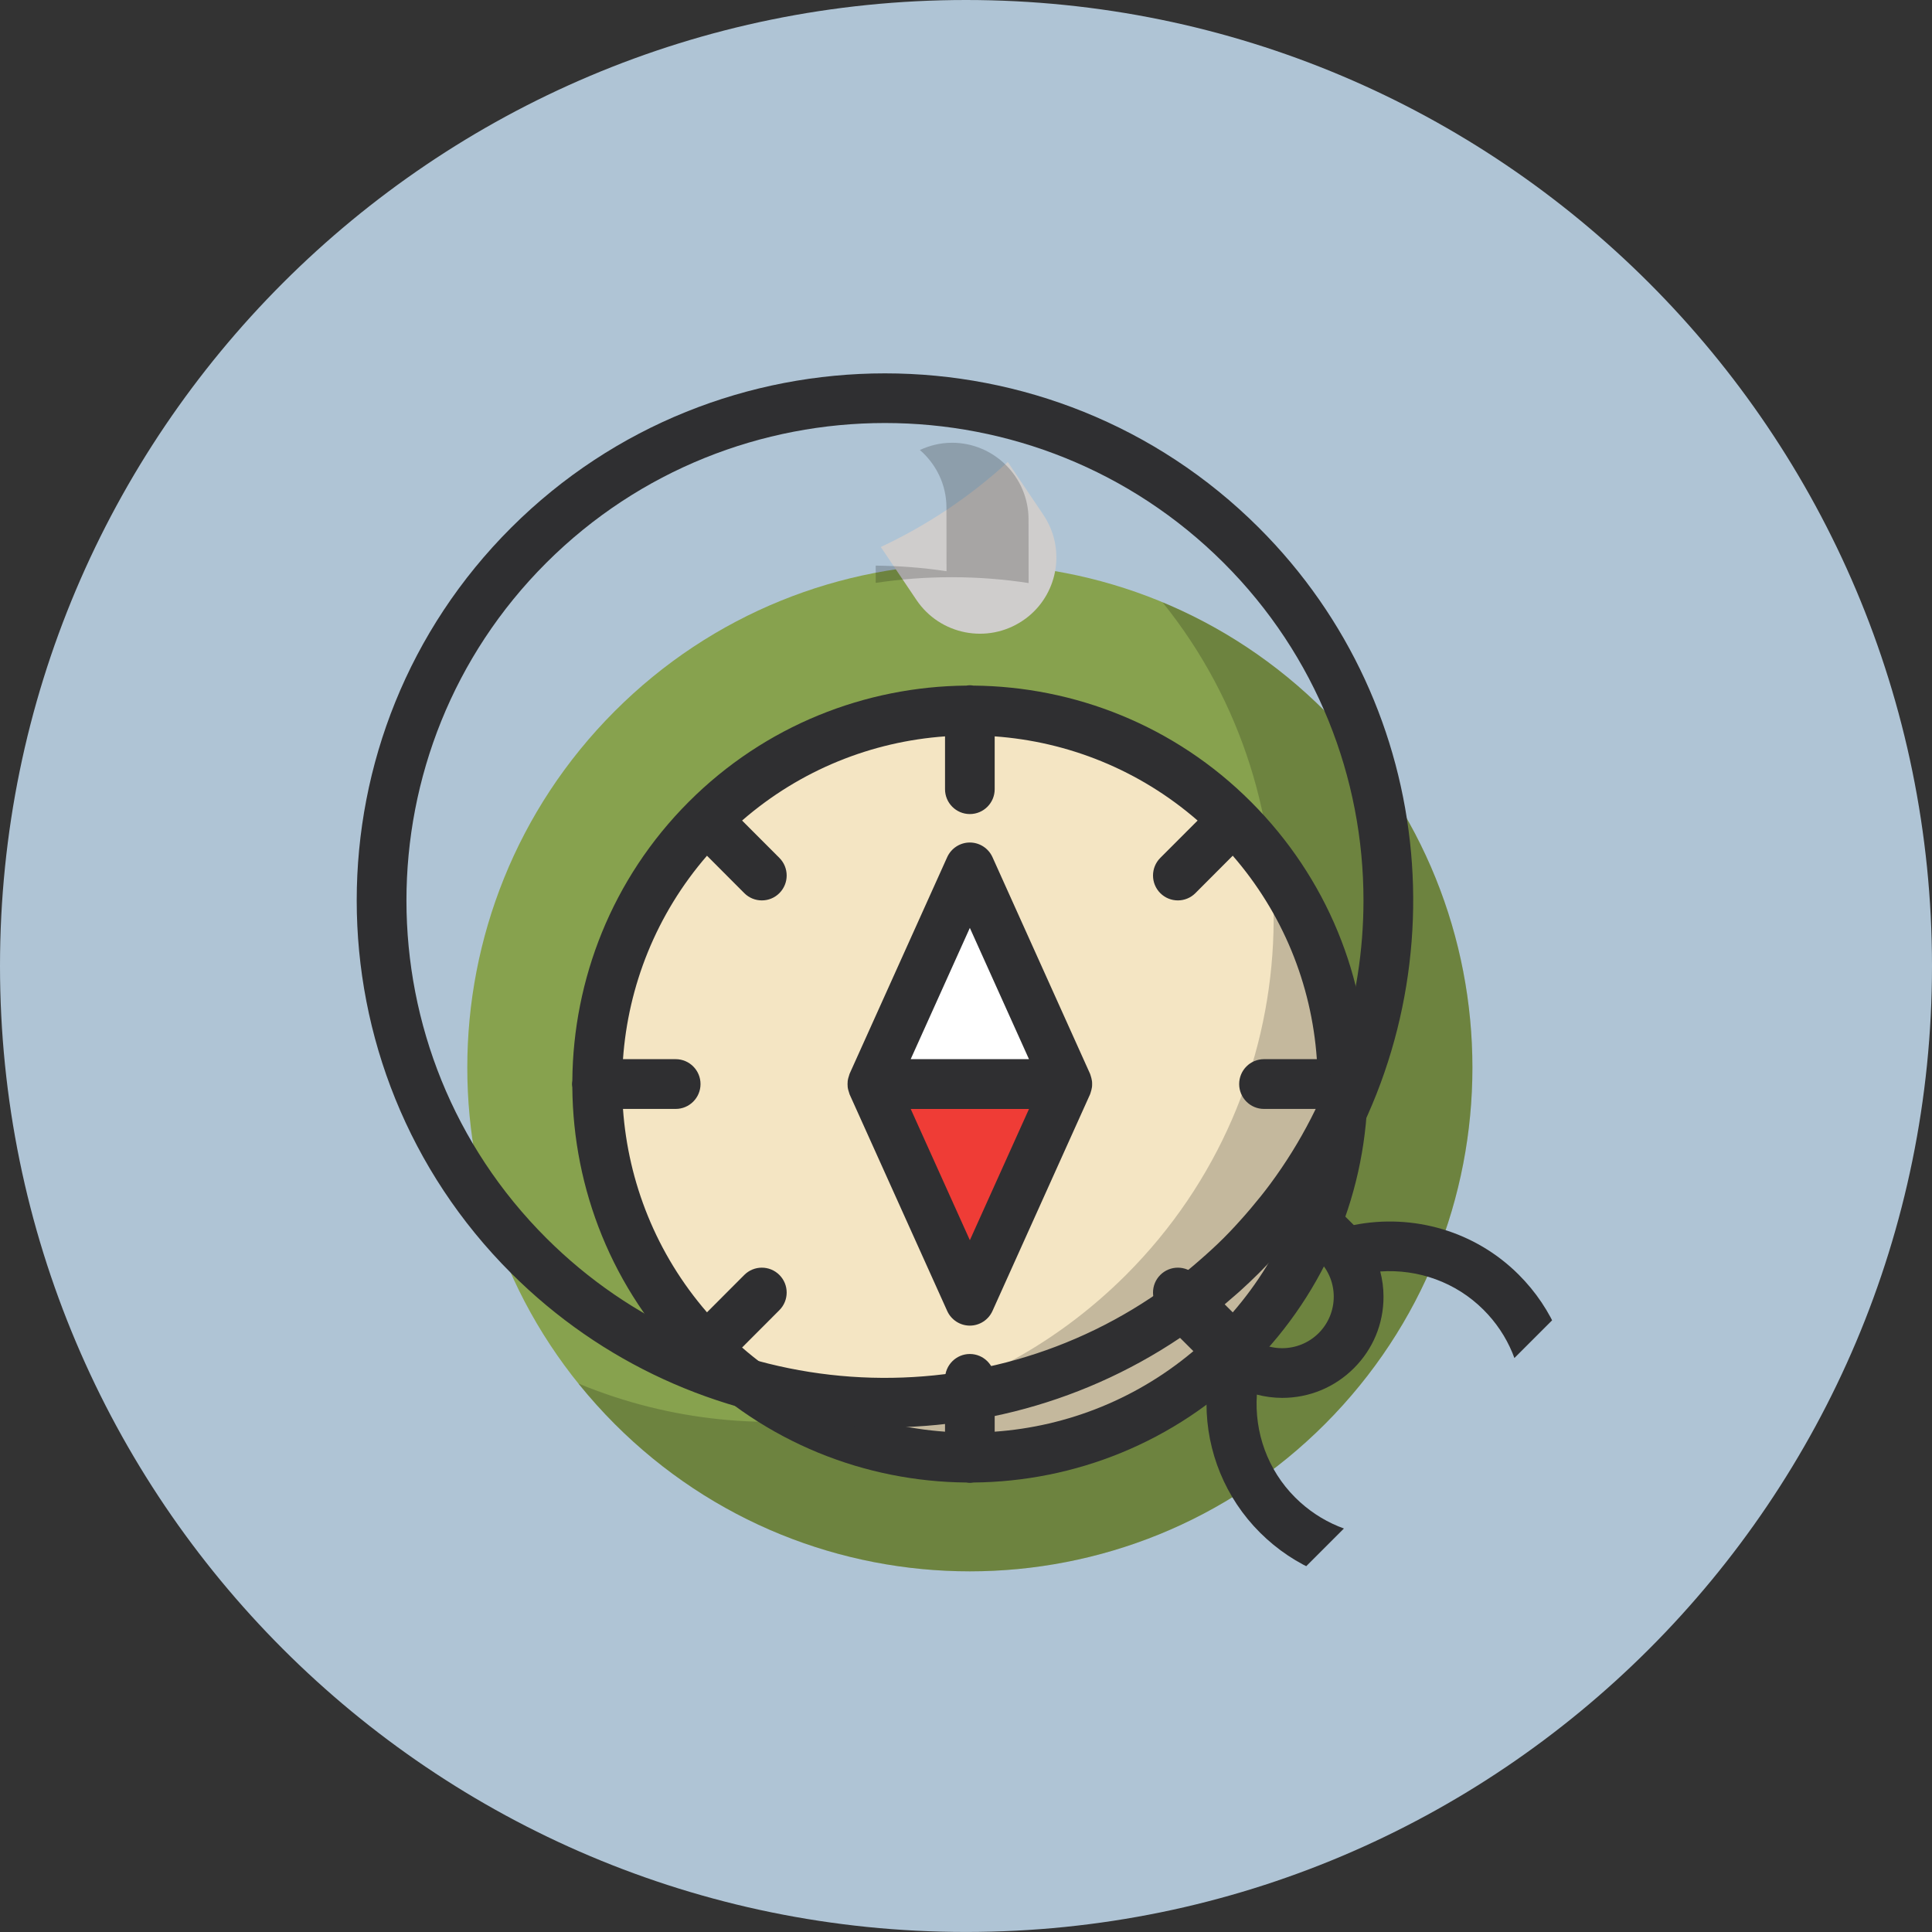 <?xml version="1.0" encoding="utf-8"?>
<!-- Generator: Adobe Illustrator 16.0.0, SVG Export Plug-In . SVG Version: 6.00 Build 0)  -->
<!DOCTYPE svg PUBLIC "-//W3C//DTD SVG 1.1//EN" "http://www.w3.org/Graphics/SVG/1.1/DTD/svg11.dtd">
<svg version="1.1" id="Layer_1" xmlns="http://www.w3.org/2000/svg" xmlns:xlink="http://www.w3.org/1999/xlink" x="0px" y="0px"
	 width="96.211px" height="96.21px" viewBox="0 0 96.211 96.21" enable-background="new 0 0 96.211 96.21" xml:space="preserve">
<rect x="0" y="0" width="96.211" height="96.21" fill="#333333" stroke="none"/>
<path fill="#AFC4D5" d="M96.211,48.105c0,26.567-21.537,48.104-48.105,48.104S0,74.673,0,48.105S21.537,0,48.105,0
	S96.211,21.538,96.211,48.105"/>
<g>
	<defs>
		<path id="SVGID_1_" d="M30.601,35.427c-9.774,9.797-9.774,25.679,0,35.476s25.619,9.797,35.393,0
			c9.774-9.797,9.774-25.679,0-35.476c-4.887-4.897-11.292-7.348-17.696-7.348S35.487,30.529,30.601,35.427"/>
	</defs>
	<clipPath id="SVGID_2_">
		<use xlink:href="#SVGID_1_"  overflow="visible"/>
	</clipPath>
	<rect x="20.849" y="25.659" clip-path="url(#SVGID_2_)" fill="#87A24E" width="54.896" height="55.013"/>
</g>
<g>
	<defs>
		<path id="SVGID_3_" d="M44.613,25.912l-0.304,3.162c1.253-0.067,2.527-0.041,3.814,0.086c1.29,0.128,2.545,0.351,3.762,0.662
			l0.304-3.162c0.203-2.092-1.329-3.955-3.422-4.162c-0.127-0.013-0.254-0.02-0.379-0.02C46.456,22.479,44.804,23.947,44.613,25.912
			"/>
	</defs>
	<clipPath id="SVGID_4_">
		<use xlink:href="#SVGID_3_"  overflow="visible"/>
	</clipPath>
	
		<rect x="41.538" y="20.283" transform="matrix(-0.772 0.635 -0.635 -0.772 102.855 17.315)" clip-path="url(#SVGID_4_)" fill="#CFCDCC" width="13.576" height="13.597"/>
</g>
<g>
	<defs>
		<path id="SVGID_5_" d="M35.162,39.997c-7.255,7.272-7.255,19.063,0,26.334c7.254,7.271,19.017,7.271,26.272,0
			c7.253-7.271,7.253-19.062,0-26.334c-3.628-3.635-8.382-5.453-13.136-5.453C43.542,34.544,38.789,36.362,35.162,39.997"/>
	</defs>
	<clipPath id="SVGID_6_">
		<use xlink:href="#SVGID_5_"  overflow="visible"/>
	</clipPath>
	<rect x="27.298" y="32.122" clip-path="url(#SVGID_6_)" fill="#F4E5C3" width="41.998" height="42.084"/>
</g>
<g>
	<defs>
		<polygon id="SVGID_7_" points="43.437,53.165 48.297,53.165 53.158,53.165 48.297,42.376 		"/>
	</defs>
	<clipPath id="SVGID_8_">
		<use xlink:href="#SVGID_7_"  overflow="visible"/>
	</clipPath>
	<rect x="41.015" y="39.954" clip-path="url(#SVGID_8_)" fill="#FFFFFF" width="14.563" height="15.632"/>
</g>
<g>
	<defs>
		<polygon id="SVGID_9_" points="48.297,53.164 43.437,53.164 48.297,63.953 53.158,53.164 		"/>
	</defs>
	<clipPath id="SVGID_10_">
		<use xlink:href="#SVGID_9_"  overflow="visible"/>
	</clipPath>
	<rect x="41.015" y="50.743" clip-path="url(#SVGID_10_)" fill="#EF3C36" width="14.563" height="15.633"/>
</g>
<g>
	<defs>
		<path id="SVGID_11_" d="M56.099,63.464c-7.379,7.397-18.219,9.204-27.295,5.433c0.559,0.691,1.156,1.362,1.797,2.006
			c9.773,9.797,25.619,9.797,35.393,0c9.774-9.797,9.774-25.679,0-35.476c-2.395-2.399-5.153-4.207-8.098-5.431
			C65.826,39.846,65.229,54.311,56.099,63.464"/>
	</defs>
	<clipPath id="SVGID_12_">
		<use xlink:href="#SVGID_11_"  overflow="visible"/>
	</clipPath>
	<g opacity="0.2" clip-path="url(#SVGID_12_)">
		<g>
			<defs>
				<rect id="SVGID_13_" x="26.382" y="27.574" width="49.363" height="53.097"/>
			</defs>
			<clipPath id="SVGID_14_">
				<use xlink:href="#SVGID_13_"  overflow="visible"/>
			</clipPath>
			<rect x="26.382" y="27.574" clip-path="url(#SVGID_14_)" fill="#040505" width="49.362" height="53.098"/>
		</g>
	</g>
</g>
<g>
	<defs>
		<path id="SVGID_15_" d="M49.534,39.301V36.67c3.633,0.259,7.189,1.658,10.105,4.192l-1.859,1.861
			c-0.482,0.484-0.482,1.269,0,1.753c0.243,0.243,0.56,0.363,0.876,0.363s0.633-0.12,0.874-0.363l1.859-1.863
			c2.469,2.847,3.925,6.369,4.188,10.132h-2.633c-0.682,0-1.235,0.555-1.235,1.24c0,0.683,0.554,1.238,1.235,1.238h2.633
			c-0.264,3.763-1.72,7.283-4.188,10.132l-1.859-1.864c-0.482-0.484-1.266-0.484-1.75,0c-0.482,0.483-0.482,1.268,0,1.752
			l1.859,1.862c-2.916,2.535-6.475,3.933-10.105,4.191v-2.629c0-0.684-0.554-1.24-1.237-1.24c-0.683,0-1.236,0.557-1.236,1.24v2.629
			c-3.633-0.258-7.191-1.655-10.106-4.191l1.858-1.862c0.483-0.483,0.483-1.269,0-1.752c-0.483-0.484-1.266-0.484-1.749,0
			l-1.857,1.861c-2.529-2.923-3.925-6.487-4.183-10.129h2.624c0.683,0,1.237-0.556,1.237-1.238c0-0.686-0.554-1.24-1.237-1.24
			h-2.624c0.258-3.642,1.652-7.207,4.183-10.131l1.857,1.862c0.242,0.243,0.558,0.363,0.875,0.363c0.316,0,0.633-0.12,0.874-0.363
			c0.483-0.484,0.483-1.27,0-1.753l-1.858-1.861c2.915-2.534,6.473-3.934,10.106-4.192v2.631c0,0.685,0.554,1.238,1.236,1.238
			C48.98,40.539,49.534,39.985,49.534,39.301 M48.122,34.142c-5.015,0.044-10.017,1.973-13.835,5.8
			c-3.819,3.827-5.742,8.843-5.786,13.869c-0.008,0.057-0.017,0.115-0.017,0.175c0,0.058,0.009,0.115,0.017,0.174
			c0.044,5.026,1.967,10.041,5.786,13.868c3.817,3.825,8.817,5.753,13.831,5.799c0.06,0.009,0.118,0.018,0.18,0.018
			c0.063,0,0.122-0.009,0.183-0.018c5.013-0.047,10.011-1.975,13.828-5.799c3.743-3.751,5.804-8.738,5.804-14.042
			c0-5.306-2.061-10.293-5.804-14.044c-3.818-3.827-8.821-5.756-13.836-5.8c-0.059-0.009-0.114-0.017-0.175-0.017
			C48.237,34.125,48.181,34.133,48.122,34.142"/>
	</defs>
	<clipPath id="SVGID_16_">
		<use xlink:href="#SVGID_15_"  overflow="visible"/>
	</clipPath>
	<rect x="26.062" y="31.702" clip-path="url(#SVGID_16_)" fill="#2F2F31" width="44.472" height="44.563"/>
</g>
<g>
	<defs>
		<path id="SVGID_17_" d="M45.352,55.224h5.891l-2.945,6.536L45.352,55.224z M48.297,46.208l2.945,6.537h-5.891L48.297,46.208z
			 M47.169,42.685l-4.861,10.79c-0.009,0.02-0.01,0.041-0.019,0.063c-0.018,0.048-0.033,0.095-0.045,0.145
			c-0.013,0.052-0.024,0.101-0.03,0.152c-0.006,0.05-0.007,0.099-0.007,0.151c0,0.05,0.001,0.1,0.007,0.15
			c0.006,0.051,0.017,0.102,0.03,0.151c0.012,0.049,0.027,0.097,0.045,0.145c0.009,0.021,0.01,0.043,0.019,0.063l4.861,10.789
			c0.201,0.443,0.641,0.73,1.127,0.73c0.487,0,0.928-0.287,1.128-0.73l4.86-10.789c0.011-0.02,0.011-0.042,0.021-0.063
			c0.017-0.048,0.031-0.096,0.043-0.145c0.014-0.05,0.024-0.101,0.031-0.151s0.007-0.101,0.007-0.15c0-0.053,0-0.102-0.007-0.151
			c-0.007-0.052-0.018-0.101-0.031-0.152c-0.012-0.05-0.026-0.097-0.043-0.145c-0.01-0.021-0.01-0.043-0.021-0.063l-4.86-10.79
			c-0.2-0.442-0.641-0.729-1.128-0.729C47.811,41.956,47.37,42.242,47.169,42.685"/>
	</defs>
	<clipPath id="SVGID_18_">
		<use xlink:href="#SVGID_17_"  overflow="visible"/>
	</clipPath>
	<rect x="39.786" y="39.535" clip-path="url(#SVGID_18_)" fill="#2F2F31" width="17.023" height="28.898"/>
</g>
<g>
	<defs>
		<path id="SVGID_19_" d="M47.403,22.049c-0.571,0-1.108,0.136-1.593,0.36c0.803,0.7,1.321,1.717,1.322,2.862l0.004,3.176
			c-1.151-0.176-2.331-0.267-3.527-0.28l0.001,0.86c1.241-0.188,2.512-0.284,3.807-0.283c1.293,0.001,2.565,0.101,3.807,0.291
			l-0.004-3.174c-0.002-2.103-1.708-3.81-3.811-3.813C47.407,22.049,47.405,22.049,47.403,22.049"/>
	</defs>
	<clipPath id="SVGID_20_">
		<use xlink:href="#SVGID_19_"  overflow="visible"/>
	</clipPath>
	<g opacity="0.2" clip-path="url(#SVGID_20_)">
		<g>
			<defs>
				<rect id="SVGID_21_" x="37.978" y="17.218" width="19.044" height="19.045"/>
			</defs>
			<clipPath id="SVGID_22_">
				<use xlink:href="#SVGID_21_"  overflow="visible"/>
			</clipPath>
			
				<rect x="40.711" y="20.062" transform="matrix(-0.707 0.707 -0.707 -0.707 99.995 12.059)" clip-path="url(#SVGID_22_)" fill="#040505" width="13.577" height="13.357"/>
		</g>
	</g>
</g>
<g>
	<defs>
		<path id="SVGID_23_" d="M24.208,54.351c-0.008-6.565,2.656-12.518,6.964-16.824c3.518-3.518,8.132-5.938,13.28-6.704
			c0.505-0.075,1.016-0.129,1.528-0.172c0.131-0.012,0.263-0.021,0.396-0.03c0.54-0.036,1.081-0.061,1.621-0.06
			c0.546,0.001,1.091,0.027,1.633,0.065c0.127,0.008,0.254,0.018,0.38,0.028c0.531,0.045,1.06,0.102,1.582,0.182
			c11.436,1.751,20.237,11.659,20.252,23.57c0.016,13.122-10.645,23.79-23.765,23.791c-0.009,0-0.016,0-0.025,0
			C34.919,78.181,24.223,67.484,24.208,54.351 M45.424,26.432c-0.002-1.416,1.149-2.565,2.566-2.565
			c1.416,0.002,2.569,1.155,2.57,2.571l0.002,1.775c-0.216-0.021-0.433-0.033-0.65-0.049c-0.204-0.014-0.404-0.034-0.608-0.044
			c-0.437-0.023-0.873-0.034-1.309-0.036h-0.001c-0.438,0-0.88,0.011-1.319,0.032c-0.175,0.008-0.348,0.025-0.524,0.038
			c-0.242,0.017-0.484,0.028-0.726,0.052L45.424,26.432z M41.362,18.889c-0.003-1.77,0.684-3.43,1.934-4.68
			c1.248-1.25,2.91-1.936,4.679-1.934c1.769,0.001,3.432,0.691,4.685,1.944c1.252,1.252,1.942,2.916,1.945,4.686
			c0.002,1.934-0.851,3.731-2.274,4.972c-0.214-0.36-0.471-0.7-0.775-1.005c-0.954-0.954-2.221-1.48-3.569-1.481
			c-1.347-0.003-2.612,0.521-3.564,1.474c-0.306,0.304-0.561,0.643-0.774,1.004C42.221,22.624,41.364,20.824,41.362,18.889
			 M47.955,9.8c-2.424,0-4.701,0.944-6.413,2.655c-1.717,1.718-2.66,4.002-2.657,6.431c0.003,3.054,1.548,5.867,4.061,7.55
			l0.005,2.135c-12.091,2.345-21.236,13.006-21.22,25.777c0.017,14.499,11.825,26.309,26.324,26.324
			c7.249,0.009,13.818-2.932,18.574-7.688c4.757-4.757,7.698-11.326,7.689-18.574c-0.015-12.774-9.184-23.454-21.28-25.829
			l-0.003-2.117c0.504-0.335,0.972-0.714,1.391-1.133c1.68-1.681,2.658-3.978,2.655-6.423c-0.004-2.432-0.951-4.717-2.672-6.438
			c-1.721-1.72-4.007-2.67-6.438-2.671C47.968,9.8,47.96,9.8,47.955,9.8"/>
	</defs>
	<clipPath id="SVGID_24_">
		<use xlink:href="#SVGID_23_"  overflow="visible"/>
	</clipPath>
	
		<rect x="15.397" y="16.096" transform="matrix(-0.707 0.707 -0.707 -0.707 116.47 49.333)" clip-path="url(#SVGID_24_)" fill="#2F2F31" width="65.243" height="65.383"/>
</g>
</svg>
